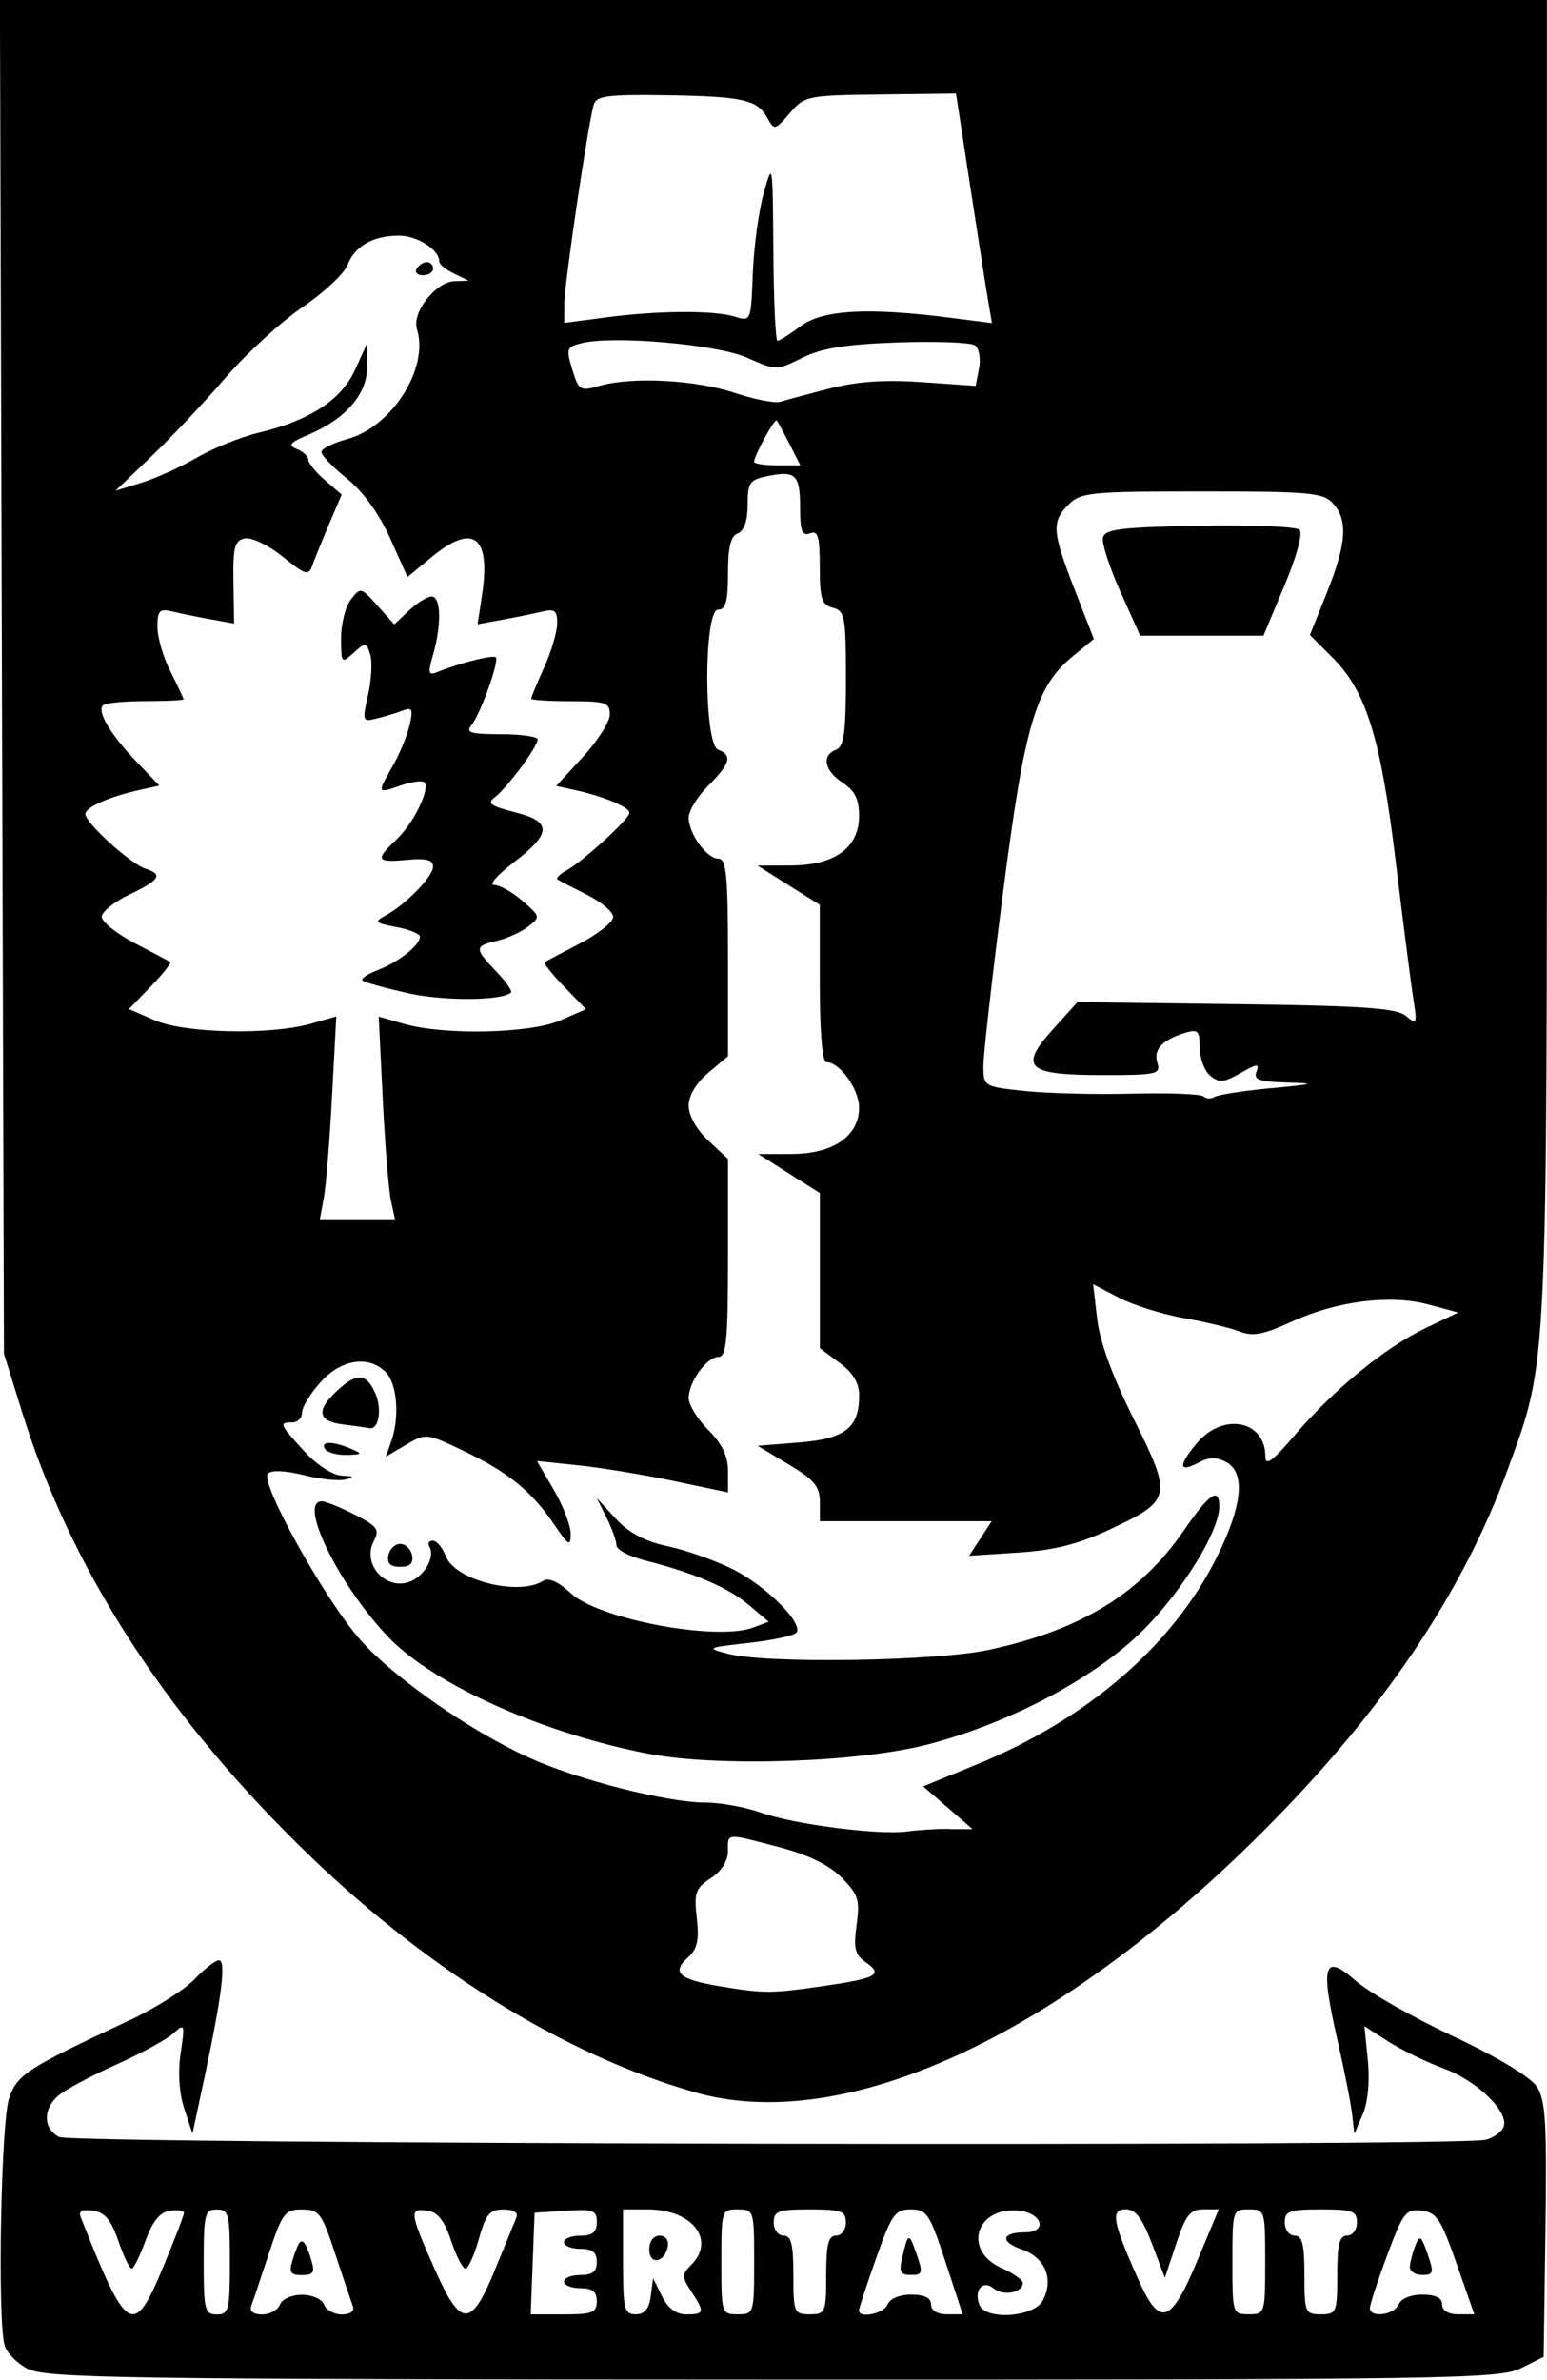 <?xml version="1.0" encoding="UTF-8" standalone="no"?>
<!-- Created with Inkscape (http://www.inkscape.org/) -->

<svg
   width="19.988mm"
   height="30.732mm"
   viewBox="0 0 19.988 30.732"
   version="1.1"
   id="svg1"
   xml:space="preserve"
   inkscape:version="1.3 (0e150ed6c4, 2023-07-21)"
   sodipodi:docname="UofGFinal.svg"
   xmlns:inkscape="http://www.inkscape.org/namespaces/inkscape"
   xmlns:sodipodi="http://sodipodi.sourceforge.net/DTD/sodipodi-0.dtd"
   xmlns="http://www.w3.org/2000/svg"
   xmlns:svg="http://www.w3.org/2000/svg"><sodipodi:namedview
     id="namedview1"
     pagecolor="#ffffff"
     bordercolor="#000000"
     borderopacity="0.25"
     inkscape:showpageshadow="2"
     inkscape:pageopacity="0.0"
     inkscape:pagecheckerboard="0"
     inkscape:deskcolor="#d1d1d1"
     inkscape:document-units="mm"
     inkscape:zoom="2.1543544"
     inkscape:cx="67.537635"
     inkscape:cy="67.073459"
     inkscape:window-width="1920"
     inkscape:window-height="1111"
     inkscape:window-x="-9"
     inkscape:window-y="-9"
     inkscape:window-maximized="1"
     inkscape:current-layer="g4018" /><defs
     id="defs1" /><g
     inkscape:label="Layer 1"
     inkscape:groupmode="layer"
     id="layer1"
     transform="translate(-140.38,-148.5)"><g
       id="g4018"
       transform="translate(-258.907,54.341)"><path
         style="fill:#000000"
         d="m 399.661,124.757 c -0.147,-0.072 -0.289,-0.214 -0.316,-0.316 -0.092,-0.345 -0.045,-2.884 0.059,-3.186 0.106,-0.308 0.226,-0.385 1.554,-1.006 0.332,-0.155 0.71,-0.394 0.84,-0.529 0.13,-0.136 0.272,-0.247 0.316,-0.247 0.096,0 0.042,0.444 -0.178,1.479 l -0.162,0.759 -0.106,-0.321 c -0.066,-0.201 -0.084,-0.469 -0.047,-0.717 0.057,-0.381 0.053,-0.39 -0.097,-0.254 -0.086,0.078 -0.423,0.261 -0.749,0.407 -0.326,0.146 -0.659,0.326 -0.741,0.4 -0.196,0.177 -0.188,0.419 0.015,0.528 0.175,0.094 18.09,0.129 18.436,0.036 0.102,-0.027 0.205,-0.102 0.229,-0.166 0.073,-0.192 -0.338,-0.593 -0.771,-0.753 -0.223,-0.082 -0.545,-0.239 -0.716,-0.348 l -0.311,-0.199 0.044,0.441 c 0.027,0.269 10e-4,0.541 -0.065,0.695 l -0.109,0.254 -0.029,-0.254 c -0.016,-0.14 -0.104,-0.584 -0.196,-0.986 -0.216,-0.949 -0.168,-1.097 0.243,-0.736 0.168,0.148 0.733,0.469 1.255,0.714 0.577,0.271 1.002,0.527 1.084,0.652 0.114,0.173 0.131,0.462 0.112,1.847 l -0.023,1.642 -0.296,0.148 c -0.277,0.138 -0.912,0.148 -9.652,0.146 -8.291,-0.002 -9.386,-0.017 -9.623,-0.134 z m 1.741,-1.34 c 0.144,-0.346 0.262,-0.653 0.262,-0.683 0,-0.03 -0.082,-0.042 -0.183,-0.027 -0.128,0.019 -0.222,0.135 -0.314,0.387 -0.072,0.198 -0.153,0.36 -0.179,0.36 -0.027,0 -0.105,-0.162 -0.173,-0.36 -0.093,-0.27 -0.175,-0.367 -0.327,-0.388 -0.142,-0.02 -0.189,0.005 -0.158,0.085 0.601,1.518 0.681,1.565 1.072,0.627 z m 0.855,-0.048 c 0,-0.621 -0.014,-0.677 -0.169,-0.677 -0.155,0 -0.169,0.056 -0.169,0.677 0,0.621 0.014,0.677 0.169,0.677 0.155,0 0.169,-0.056 0.169,-0.677 z m 0.647,0.55 c 0.027,-0.071 0.153,-0.127 0.285,-0.127 0.132,0 0.257,0.056 0.285,0.127 0.027,0.07 0.13,0.127 0.23,0.127 0.109,0 0.166,-0.042 0.142,-0.106 -0.021,-0.058 -0.124,-0.363 -0.228,-0.677 -0.174,-0.527 -0.207,-0.572 -0.429,-0.572 -0.221,0 -0.255,0.045 -0.429,0.572 -0.104,0.314 -0.206,0.619 -0.228,0.677 -0.024,0.064 0.033,0.106 0.142,0.106 0.1,0 0.203,-0.057 0.23,-0.127 z m 0.162,-0.572 c 0.032,-0.105 0.073,-0.206 0.09,-0.226 0.046,-0.051 0.088,0.01 0.154,0.226 0.048,0.156 0.026,0.191 -0.122,0.191 -0.148,0 -0.17,-0.034 -0.122,-0.191 z m 2.614,0.127 c 0.13,-0.314 0.255,-0.619 0.278,-0.677 0.027,-0.068 -0.034,-0.106 -0.168,-0.106 -0.176,0 -0.227,0.061 -0.316,0.381 -0.059,0.21 -0.137,0.381 -0.173,0.381 -0.037,0 -0.12,-0.162 -0.186,-0.36 -0.085,-0.257 -0.172,-0.368 -0.303,-0.387 -0.24,-0.035 -0.234,0.019 0.083,0.736 0.345,0.781 0.474,0.787 0.786,0.032 z m 1.318,0.402 c 0,-0.124 -0.056,-0.169 -0.212,-0.169 -0.116,0 -0.212,-0.038 -0.212,-0.085 0,-0.047 0.095,-0.085 0.212,-0.085 0.155,0 0.212,-0.045 0.212,-0.169 0,-0.124 -0.056,-0.169 -0.212,-0.169 -0.116,0 -0.212,-0.038 -0.212,-0.085 0,-0.047 0.095,-0.085 0.212,-0.085 0.157,0 0.212,-0.045 0.212,-0.174 0,-0.155 -0.044,-0.171 -0.402,-0.148 l -0.402,0.026 -0.025,0.656 -0.025,0.656 h 0.427 c 0.37,0 0.427,-0.022 0.427,-0.169 z m 0.697,-0.064 0.03,-0.233 0.116,0.233 c 0.077,0.155 0.182,0.233 0.314,0.233 0.235,0 0.24,-0.026 0.063,-0.297 -0.124,-0.189 -0.124,-0.218 0,-0.342 0.322,-0.322 0.013,-0.716 -0.561,-0.716 h -0.32 v 0.677 c 0,0.613 0.015,0.677 0.164,0.677 0.115,0 0.173,-0.07 0.194,-0.233 z m -0.019,-0.607 c 0,-0.104 0.055,-0.176 0.133,-0.176 0.079,0 0.122,0.058 0.106,0.141 -0.041,0.212 -0.239,0.242 -0.239,0.035 z m 1.355,0.162 c 0,-0.666 -0.004,-0.677 -0.212,-0.677 -0.208,0 -0.212,0.011 -0.212,0.677 0,0.666 0.003,0.677 0.212,0.677 0.208,0 0.212,-0.011 0.212,-0.677 z m 0.931,0.169 c 0,-0.395 0.028,-0.508 0.127,-0.508 0.071,0 0.127,-0.075 0.127,-0.169 0,-0.149 -0.056,-0.169 -0.466,-0.169 -0.409,0 -0.466,0.021 -0.466,0.169 0,0.094 0.056,0.169 0.127,0.169 0.099,0 0.127,0.113 0.127,0.508 0,0.485 0.009,0.508 0.212,0.508 0.202,0 0.212,-0.023 0.212,-0.508 z m 0.793,0.381 c 0.029,-0.074 0.155,-0.127 0.305,-0.127 0.172,0 0.257,0.042 0.257,0.127 0,0.078 0.079,0.127 0.204,0.127 h 0.204 l -0.222,-0.677 c -0.204,-0.621 -0.241,-0.677 -0.447,-0.677 -0.203,0 -0.247,0.06 -0.448,0.627 -0.122,0.345 -0.223,0.65 -0.223,0.677 0,0.109 0.324,0.042 0.369,-0.077 z m 0.191,-0.614 c 0.076,-0.319 0.085,-0.32 0.187,-0.025 0.081,0.231 0.072,0.258 -0.076,0.258 -0.139,0 -0.157,-0.039 -0.111,-0.233 z m 1.814,0.564 c 0.147,-0.275 0.033,-0.555 -0.271,-0.661 -0.285,-0.099 -0.262,-0.22 0.042,-0.22 0.296,0 0.223,-0.25 -0.082,-0.28 -0.555,-0.054 -0.726,0.518 -0.222,0.74 0.151,0.067 0.275,0.154 0.275,0.193 0,0.126 -0.252,0.174 -0.375,0.072 -0.141,-0.117 -0.26,0.017 -0.186,0.21 0.078,0.203 0.703,0.162 0.819,-0.054 z m 2,-0.522 0.274,-0.656 h -0.201 c -0.168,0 -0.226,0.074 -0.348,0.442 l -0.147,0.442 -0.168,-0.442 c -0.124,-0.327 -0.211,-0.442 -0.335,-0.442 -0.201,0 -0.176,0.15 0.147,0.879 0.289,0.654 0.427,0.614 0.778,-0.223 z m 0.874,0.022 c 0,-0.666 -0.003,-0.677 -0.212,-0.677 -0.208,0 -0.212,0.011 -0.212,0.677 0,0.666 0.003,0.677 0.212,0.677 0.208,0 0.212,-0.011 0.212,-0.677 z m 0.931,0.169 c 0,-0.395 0.028,-0.508 0.127,-0.508 0.071,0 0.127,-0.075 0.127,-0.169 0,-0.149 -0.056,-0.169 -0.466,-0.169 -0.409,0 -0.466,0.021 -0.466,0.169 0,0.094 0.056,0.169 0.127,0.169 0.099,0 0.127,0.113 0.127,0.508 0,0.485 0.009,0.508 0.212,0.508 0.202,0 0.212,-0.023 0.212,-0.508 z m 0.793,0.381 c 0.029,-0.074 0.155,-0.127 0.305,-0.127 0.172,0 0.257,0.042 0.257,0.127 0,0.079 0.08,0.127 0.208,0.127 h 0.208 l -0.23,-0.656 c -0.201,-0.574 -0.257,-0.659 -0.451,-0.682 -0.203,-0.024 -0.239,0.023 -0.445,0.576 -0.123,0.331 -0.223,0.638 -0.223,0.682 0,0.131 0.316,0.09 0.369,-0.047 z m 0.145,-0.487 c 0.003,-0.058 0.035,-0.18 0.07,-0.271 0.057,-0.145 0.076,-0.133 0.159,0.106 0.085,0.244 0.078,0.271 -0.07,0.271 -0.091,0 -0.162,-0.048 -0.159,-0.106 z m -9.235,-2.252 c -1.715,-0.49 -3.53,-1.623 -5.135,-3.207 -1.754,-1.731 -2.944,-3.593 -3.558,-5.569 l -0.237,-0.762 -0.026,-8.742 -0.026,-8.742 h 9.994 9.994 v 8.502 c 0,9.295 0.011,9.055 -0.502,10.464 -0.59,1.619 -1.624,3.147 -3.179,4.699 -2.65,2.646 -5.402,3.907 -7.326,3.357 z m 1.64,-1.37 c 0.707,-0.102 0.794,-0.149 0.57,-0.306 -0.145,-0.102 -0.165,-0.181 -0.123,-0.486 0.044,-0.322 0.022,-0.393 -0.193,-0.61 -0.163,-0.165 -0.427,-0.294 -0.807,-0.394 -0.702,-0.184 -0.663,-0.187 -0.663,0.054 0,0.124 -0.085,0.258 -0.222,0.347 -0.197,0.129 -0.217,0.187 -0.18,0.514 0.033,0.29 0.007,0.4 -0.119,0.514 -0.209,0.189 -0.11,0.279 0.403,0.365 0.577,0.097 0.676,0.097 1.334,0.002 z m 1.645,-2.029 h 0.3 l -0.319,-0.276 -0.319,-0.276 0.692,-0.283 c 1.427,-0.584 2.528,-1.532 3.098,-2.669 0.336,-0.671 0.379,-1.1 0.123,-1.237 -0.121,-0.065 -0.219,-0.064 -0.346,0.004 -0.267,0.143 -0.279,0.048 -0.031,-0.247 0.338,-0.402 0.885,-0.296 0.885,0.172 0,0.129 0.092,0.063 0.383,-0.279 0.501,-0.586 1.164,-1.129 1.688,-1.379 l 0.421,-0.201 -0.378,-0.102 c -0.496,-0.134 -1.186,-0.049 -1.77,0.219 -0.368,0.168 -0.506,0.195 -0.678,0.128 -0.119,-0.046 -0.442,-0.124 -0.719,-0.173 -0.277,-0.049 -0.654,-0.167 -0.838,-0.263 l -0.334,-0.174 0.052,0.45 c 0.034,0.292 0.199,0.744 0.473,1.291 0.501,1.002 0.491,1.05 -0.307,1.424 -0.411,0.192 -0.719,0.27 -1.188,0.3 l -0.633,0.041 0.146,-0.223 0.146,-0.223 h -1.11 -1.11 v -0.246 c 0,-0.203 -0.07,-0.288 -0.402,-0.487 l -0.402,-0.241 0.536,-0.043 c 0.594,-0.047 0.776,-0.19 0.776,-0.606 0,-0.163 -0.078,-0.293 -0.254,-0.423 l -0.254,-0.188 v -1.002 -1.002 l -0.398,-0.252 -0.398,-0.252 h 0.428 c 0.537,0 0.875,-0.231 0.875,-0.599 0,-0.24 -0.25,-0.587 -0.423,-0.587 -0.052,0 -0.085,-0.395 -0.085,-1.016 v -1.016 l -0.402,-0.253 -0.402,-0.253 0.433,-0.002 c 0.567,-0.002 0.879,-0.23 0.879,-0.641 0,-0.214 -0.054,-0.324 -0.212,-0.427 -0.237,-0.155 -0.277,-0.354 -0.085,-0.427 0.101,-0.039 0.127,-0.224 0.127,-0.919 0,-0.799 -0.014,-0.874 -0.169,-0.914 -0.144,-0.038 -0.169,-0.115 -0.169,-0.527 0,-0.394 -0.023,-0.474 -0.127,-0.434 -0.101,0.039 -0.127,-0.028 -0.127,-0.325 0,-0.432 -0.055,-0.487 -0.415,-0.415 -0.238,0.048 -0.263,0.083 -0.263,0.372 0,0.205 -0.045,0.336 -0.127,0.368 -0.092,0.035 -0.127,0.179 -0.127,0.517 0,0.36 -0.029,0.468 -0.127,0.468 -0.188,0 -0.188,1.737 0,1.809 0.187,0.072 0.157,0.18 -0.127,0.464 -0.14,0.14 -0.254,0.325 -0.254,0.411 0,0.21 0.234,0.533 0.386,0.533 0.101,0 0.122,0.22 0.122,1.275 v 1.275 l -0.254,0.214 c -0.158,0.133 -0.254,0.294 -0.254,0.426 0,0.127 0.102,0.308 0.254,0.45 l 0.254,0.237 v 1.278 c 0,1.058 -0.021,1.278 -0.122,1.278 -0.152,0 -0.386,0.323 -0.386,0.533 0,0.086 0.114,0.271 0.254,0.411 0.178,0.178 0.254,0.336 0.254,0.53 v 0.276 l -0.699,-0.147 c -0.384,-0.081 -0.94,-0.172 -1.234,-0.203 l -0.536,-0.056 0.218,0.372 c 0.12,0.205 0.218,0.46 0.218,0.567 0,0.172 -0.025,0.158 -0.212,-0.118 -0.291,-0.429 -0.591,-0.674 -1.166,-0.949 -0.484,-0.232 -0.492,-0.233 -0.75,-0.081 l -0.26,0.154 0.071,-0.201 c 0.11,-0.312 0.075,-0.744 -0.073,-0.892 -0.221,-0.221 -0.577,-0.166 -0.843,0.132 -0.131,0.146 -0.238,0.322 -0.238,0.392 0,0.069 -0.057,0.126 -0.127,0.126 -0.175,0 -0.166,0.021 0.154,0.37 0.164,0.179 0.367,0.311 0.487,0.317 0.157,0.008 0.169,0.019 0.049,0.05 -0.086,0.022 -0.33,-0.003 -0.542,-0.057 -0.231,-0.058 -0.416,-0.066 -0.462,-0.02 -0.11,0.11 0.741,1.638 1.196,2.15 0.437,0.491 1.414,1.172 2.18,1.52 0.631,0.286 1.783,0.579 2.282,0.579 0.192,3.3e-4 0.516,0.06 0.72,0.132 0.424,0.151 1.523,0.291 1.884,0.241 0.134,-0.019 0.378,-0.034 0.543,-0.034 z m -3.876,-0.971 c -1.354,-0.257 -2.774,-0.89 -3.362,-1.498 -0.642,-0.665 -1.184,-1.764 -0.87,-1.764 0.048,0 0.24,0.077 0.425,0.172 0.293,0.15 0.325,0.193 0.248,0.339 -0.17,0.317 0.189,0.677 0.506,0.507 0.173,-0.093 0.282,-0.317 0.211,-0.433 -0.026,-0.042 -0.006,-0.077 0.044,-0.077 0.051,0 0.126,0.091 0.168,0.201 0.118,0.311 0.941,0.519 1.258,0.318 0.072,-0.046 0.197,0.011 0.36,0.162 0.358,0.334 1.88,0.619 2.354,0.441 l 0.2,-0.075 -0.26,-0.219 c -0.267,-0.225 -0.711,-0.414 -1.347,-0.575 -0.198,-0.05 -0.36,-0.137 -0.36,-0.193 -2.9e-4,-0.056 -0.058,-0.217 -0.128,-0.357 l -0.127,-0.254 0.245,0.266 c 0.172,0.187 0.375,0.294 0.68,0.359 0.239,0.051 0.619,0.187 0.845,0.301 0.42,0.213 0.892,0.682 0.813,0.81 -0.024,0.039 -0.301,0.1 -0.614,0.135 -0.548,0.061 -0.559,0.067 -0.274,0.141 0.503,0.13 2.683,0.097 3.372,-0.051 1.187,-0.255 1.957,-0.726 2.514,-1.535 0.336,-0.487 0.463,-0.574 0.463,-0.315 0,0.316 -0.475,1.087 -0.98,1.592 -0.617,0.617 -1.723,1.204 -2.788,1.48 -0.888,0.231 -2.7,0.292 -3.597,0.122 z m -3.372,-2.564 c 0.016,-0.082 0.085,-0.148 0.153,-0.148 0.069,0 0.138,0.067 0.153,0.148 0.02,0.104 -0.026,0.148 -0.153,0.148 -0.128,0 -0.173,-0.044 -0.153,-0.148 z m -0.82,-1.376 c -0.062,-0.101 0.103,-0.101 0.339,0 0.151,0.065 0.145,0.073 -0.059,0.079 -0.125,0.003 -0.251,-0.032 -0.28,-0.079 z m 0.233,-0.315 c -0.324,-0.04 -0.35,-0.178 -0.079,-0.432 0.253,-0.238 0.378,-0.232 0.494,0.022 0.094,0.207 0.05,0.483 -0.074,0.458 -0.036,-0.007 -0.19,-0.029 -0.341,-0.048 z m 0.622,-2.881 c -0.03,-0.128 -0.078,-0.717 -0.107,-1.309 l -0.053,-1.076 0.33,0.094 c 0.52,0.149 1.63,0.124 2.016,-0.045 l 0.332,-0.145 -0.284,-0.293 c -0.156,-0.161 -0.268,-0.303 -0.248,-0.316 0.02,-0.012 0.227,-0.122 0.46,-0.243 0.233,-0.122 0.423,-0.274 0.423,-0.339 0,-0.065 -0.152,-0.194 -0.339,-0.287 -0.186,-0.093 -0.357,-0.182 -0.38,-0.197 -0.023,-0.015 0.03,-0.068 0.117,-0.117 0.221,-0.124 0.813,-0.666 0.813,-0.745 0,-0.072 -0.339,-0.213 -0.706,-0.293 l -0.24,-0.053 0.346,-0.376 c 0.19,-0.207 0.346,-0.453 0.346,-0.547 0,-0.153 -0.055,-0.171 -0.508,-0.171 -0.279,0 -0.508,-0.015 -0.508,-0.033 0,-0.018 0.075,-0.199 0.167,-0.402 0.092,-0.203 0.168,-0.459 0.169,-0.569 0.002,-0.165 -0.032,-0.192 -0.189,-0.154 -0.105,0.025 -0.336,0.072 -0.515,0.105 l -0.324,0.059 0.058,-0.383 c 0.114,-0.758 -0.116,-0.927 -0.654,-0.483 l -0.31,0.256 -0.225,-0.502 c -0.142,-0.316 -0.348,-0.601 -0.556,-0.768 -0.182,-0.146 -0.331,-0.3 -0.331,-0.343 0,-0.043 0.149,-0.118 0.331,-0.167 0.579,-0.156 1.063,-0.917 0.903,-1.421 -0.068,-0.214 0.244,-0.612 0.486,-0.619 l 0.184,-0.006 -0.191,-0.092 c -0.105,-0.051 -0.191,-0.121 -0.191,-0.158 0,-0.151 -0.284,-0.332 -0.52,-0.332 -0.336,0 -0.572,0.135 -0.665,0.38 -0.042,0.11 -0.304,0.355 -0.582,0.544 -0.278,0.189 -0.728,0.601 -0.999,0.916 -0.271,0.315 -0.701,0.771 -0.955,1.013 l -0.462,0.441 0.335,-0.103 c 0.184,-0.056 0.506,-0.202 0.716,-0.324 0.21,-0.122 0.572,-0.268 0.804,-0.323 0.657,-0.158 1.062,-0.422 1.239,-0.808 l 0.155,-0.339 0.002,0.302 c 0.002,0.347 -0.278,0.669 -0.76,0.873 -0.24,0.101 -0.268,0.136 -0.148,0.183 0.082,0.032 0.148,0.094 0.148,0.137 0,0.044 0.097,0.164 0.216,0.266 l 0.216,0.186 -0.163,0.381 c -0.089,0.21 -0.186,0.45 -0.216,0.534 -0.048,0.137 -0.086,0.126 -0.384,-0.114 -0.182,-0.147 -0.402,-0.252 -0.488,-0.235 -0.133,0.027 -0.155,0.11 -0.148,0.565 l 0.009,0.534 -0.305,-0.055 c -0.168,-0.03 -0.391,-0.076 -0.495,-0.101 -0.164,-0.039 -0.191,-0.012 -0.191,0.2 0,0.135 0.076,0.395 0.169,0.577 0.093,0.183 0.169,0.343 0.169,0.357 0,0.013 -0.222,0.024 -0.494,0.024 -0.272,0 -0.518,0.024 -0.547,0.053 -0.08,0.08 0.094,0.374 0.429,0.725 l 0.299,0.313 -0.245,0.054 c -0.403,0.089 -0.711,0.225 -0.711,0.314 0,0.113 0.585,0.644 0.778,0.705 0.23,0.073 0.184,0.147 -0.209,0.334 -0.196,0.093 -0.357,0.222 -0.357,0.287 0,0.065 0.191,0.217 0.423,0.339 0.233,0.122 0.44,0.231 0.46,0.243 0.02,0.012 -0.091,0.154 -0.248,0.316 l -0.284,0.293 0.332,0.145 c 0.387,0.169 1.497,0.193 2.017,0.045 l 0.33,-0.094 -0.055,1.034 c -0.03,0.569 -0.078,1.158 -0.106,1.309 l -0.051,0.275 h 0.485 0.485 z m 0.214,-2.689 c -0.297,-0.066 -0.56,-0.14 -0.583,-0.163 -0.024,-0.024 0.067,-0.085 0.201,-0.136 0.264,-0.1 0.541,-0.32 0.541,-0.429 0,-0.037 -0.138,-0.094 -0.308,-0.125 -0.267,-0.05 -0.286,-0.069 -0.148,-0.142 0.263,-0.139 0.625,-0.508 0.625,-0.637 0,-0.089 -0.088,-0.112 -0.339,-0.088 -0.394,0.037 -0.413,3e-5 -0.134,-0.262 0.221,-0.208 0.441,-0.658 0.361,-0.739 -0.027,-0.027 -0.166,-0.009 -0.308,0.041 -0.304,0.106 -0.305,0.105 -0.099,-0.256 0.088,-0.154 0.185,-0.39 0.216,-0.524 0.047,-0.203 0.034,-0.235 -0.083,-0.19 -0.076,0.029 -0.228,0.076 -0.336,0.103 -0.191,0.048 -0.194,0.039 -0.117,-0.306 0.044,-0.196 0.056,-0.43 0.027,-0.522 -0.05,-0.158 -0.061,-0.159 -0.214,-0.019 -0.157,0.142 -0.162,0.136 -0.162,-0.189 0,-0.185 0.057,-0.41 0.127,-0.5 0.124,-0.16 0.132,-0.158 0.343,0.079 l 0.217,0.243 0.191,-0.18 c 0.105,-0.099 0.236,-0.18 0.292,-0.18 0.121,0 0.13,0.362 0.019,0.749 -0.071,0.249 -0.064,0.275 0.064,0.223 0.277,-0.113 0.711,-0.222 0.746,-0.187 0.048,0.048 -0.201,0.74 -0.317,0.88 -0.076,0.092 -0.005,0.113 0.382,0.113 0.262,0 0.476,0.031 0.476,0.068 0,0.093 -0.398,0.63 -0.554,0.747 -0.104,0.078 -0.055,0.113 0.261,0.193 0.484,0.122 0.477,0.272 -0.032,0.66 -0.201,0.154 -0.308,0.279 -0.237,0.279 0.071,0 0.236,0.093 0.366,0.206 0.234,0.203 0.235,0.208 0.068,0.335 -0.093,0.071 -0.274,0.152 -0.402,0.181 -0.288,0.066 -0.289,0.099 -0.006,0.394 0.125,0.13 0.21,0.252 0.191,0.272 -0.11,0.108 -0.871,0.113 -1.338,0.008 z m 0.117,-9.355 c 0.029,-0.047 0.088,-0.085 0.132,-0.085 0.044,0 0.08,0.038 0.08,0.085 0,0.047 -0.059,0.085 -0.132,0.085 -0.073,0 -0.108,-0.038 -0.08,-0.085 z m 11.037,10.584 c 0.572,-0.055 0.595,-0.063 0.205,-0.074 -0.358,-0.01 -0.432,-0.036 -0.392,-0.14 0.042,-0.108 0.009,-0.105 -0.206,0.018 -0.214,0.123 -0.277,0.128 -0.391,0.034 -0.075,-0.062 -0.136,-0.225 -0.136,-0.362 0,-0.219 -0.023,-0.242 -0.191,-0.191 -0.295,0.09 -0.411,0.216 -0.356,0.388 0.046,0.145 -0.008,0.157 -0.707,0.157 -0.983,0 -1.088,-0.098 -0.642,-0.592 l 0.316,-0.35 2.047,0.026 c 1.652,0.021 2.076,0.051 2.197,0.152 0.141,0.117 0.147,0.104 0.097,-0.212 -0.029,-0.185 -0.131,-0.978 -0.226,-1.762 -0.195,-1.611 -0.381,-2.214 -0.815,-2.649 l -0.296,-0.296 0.219,-0.547 c 0.254,-0.634 0.275,-0.936 0.079,-1.152 -0.126,-0.139 -0.296,-0.155 -1.693,-0.155 -1.44,0 -1.566,0.012 -1.723,0.169 -0.223,0.223 -0.214,0.348 0.079,1.101 l 0.247,0.635 -0.278,0.229 c -0.472,0.389 -0.616,0.878 -0.895,3.044 -0.14,1.085 -0.254,2.092 -0.254,2.24 0,0.266 0.004,0.268 0.529,0.324 0.291,0.031 0.918,0.047 1.394,0.035 0.476,-0.012 0.891,0.004 0.922,0.036 0.031,0.031 0.094,0.034 0.14,0.006 0.045,-0.028 0.373,-0.079 0.729,-0.113 z m -1.943,-6.408 c -0.14,-0.311 -0.242,-0.625 -0.228,-0.699 0.021,-0.112 0.216,-0.137 1.245,-0.157 0.671,-0.013 1.254,0.011 1.296,0.052 0.044,0.044 -0.036,0.342 -0.196,0.722 l -0.271,0.646 h -0.796 -0.796 z m -4.277,-1.911 c -0.077,-0.151 -0.151,-0.288 -0.165,-0.304 -0.027,-0.031 -0.292,0.453 -0.292,0.533 0,0.026 0.134,0.046 0.298,0.046 h 0.299 z m 0.517,-0.716 c 0.358,-0.093 0.711,-0.117 1.198,-0.083 l 0.69,0.048 0.044,-0.228 c 0.024,-0.126 -4e-4,-0.258 -0.054,-0.296 -0.054,-0.037 -0.502,-0.054 -0.995,-0.037 -0.674,0.024 -0.981,0.073 -1.234,0.198 -0.335,0.166 -0.339,0.166 -0.712,-1.7e-4 -0.39,-0.173 -1.732,-0.291 -2.142,-0.188 -0.192,0.048 -0.201,0.072 -0.119,0.339 0.084,0.272 0.102,0.284 0.351,0.212 0.42,-0.121 1.241,-0.078 1.746,0.09 0.256,0.085 0.523,0.137 0.593,0.115 0.07,-0.022 0.356,-0.099 0.635,-0.171 z m -0.371,-0.808 c 0.284,-0.21 0.871,-0.242 1.928,-0.107 l 0.541,0.069 -0.049,-0.288 c -0.027,-0.158 -0.131,-0.825 -0.232,-1.482 l -0.183,-1.194 -0.975,0.012 c -0.95,0.011 -0.981,0.018 -1.173,0.242 -0.187,0.218 -0.203,0.221 -0.284,0.07 -0.131,-0.244 -0.31,-0.286 -1.296,-0.302 -0.758,-0.012 -0.917,0.007 -0.951,0.117 -0.071,0.224 -0.381,2.319 -0.382,2.578 l -9e-4,0.245 0.529,-0.07 c 0.675,-0.09 1.401,-0.095 1.672,-0.012 0.211,0.065 0.212,0.063 0.235,-0.552 0.013,-0.339 0.076,-0.807 0.141,-1.04 0.115,-0.416 0.117,-0.403 0.125,0.741 0.004,0.64 0.028,1.164 0.053,1.164 0.025,0 0.162,-0.086 0.303,-0.191 z"
         id="path4020"
         sodipodi:nodetypes="ssssssscsssssssssscsscsssssscscssssssssscsssssssssssssssssssssssssssssssssscssssssssscccsccccssssscssscssssssssssssssssssssssscsssssssssssssssssssssscsscsssssssssssssssssssssscssssssssssssssscccccssssscsssssssssccccccssscsssscssssscsssscccccsscssscccccssssccccsssssssssssssssssscssscsssssccscssssscsssssscscssssssccsssssssssssscsssscsssssssssssssssssssscssssscsssscsscssssssssscsssssssscsscsssssccssssssscssssccsssscsssssccssssssscsssssssscsscsscccscssssssssscsssssssssscsssssssssssssssssccsssssccsssssssscssssscssssscsssssccccssssscccssssscssscsssssssssssscscsscsssscscscsssscc"
         inkscape:export-filename="UofGPlain.svg"
         inkscape:export-xdpi="96"
         inkscape:export-ydpi="96" /></g></g></svg>
